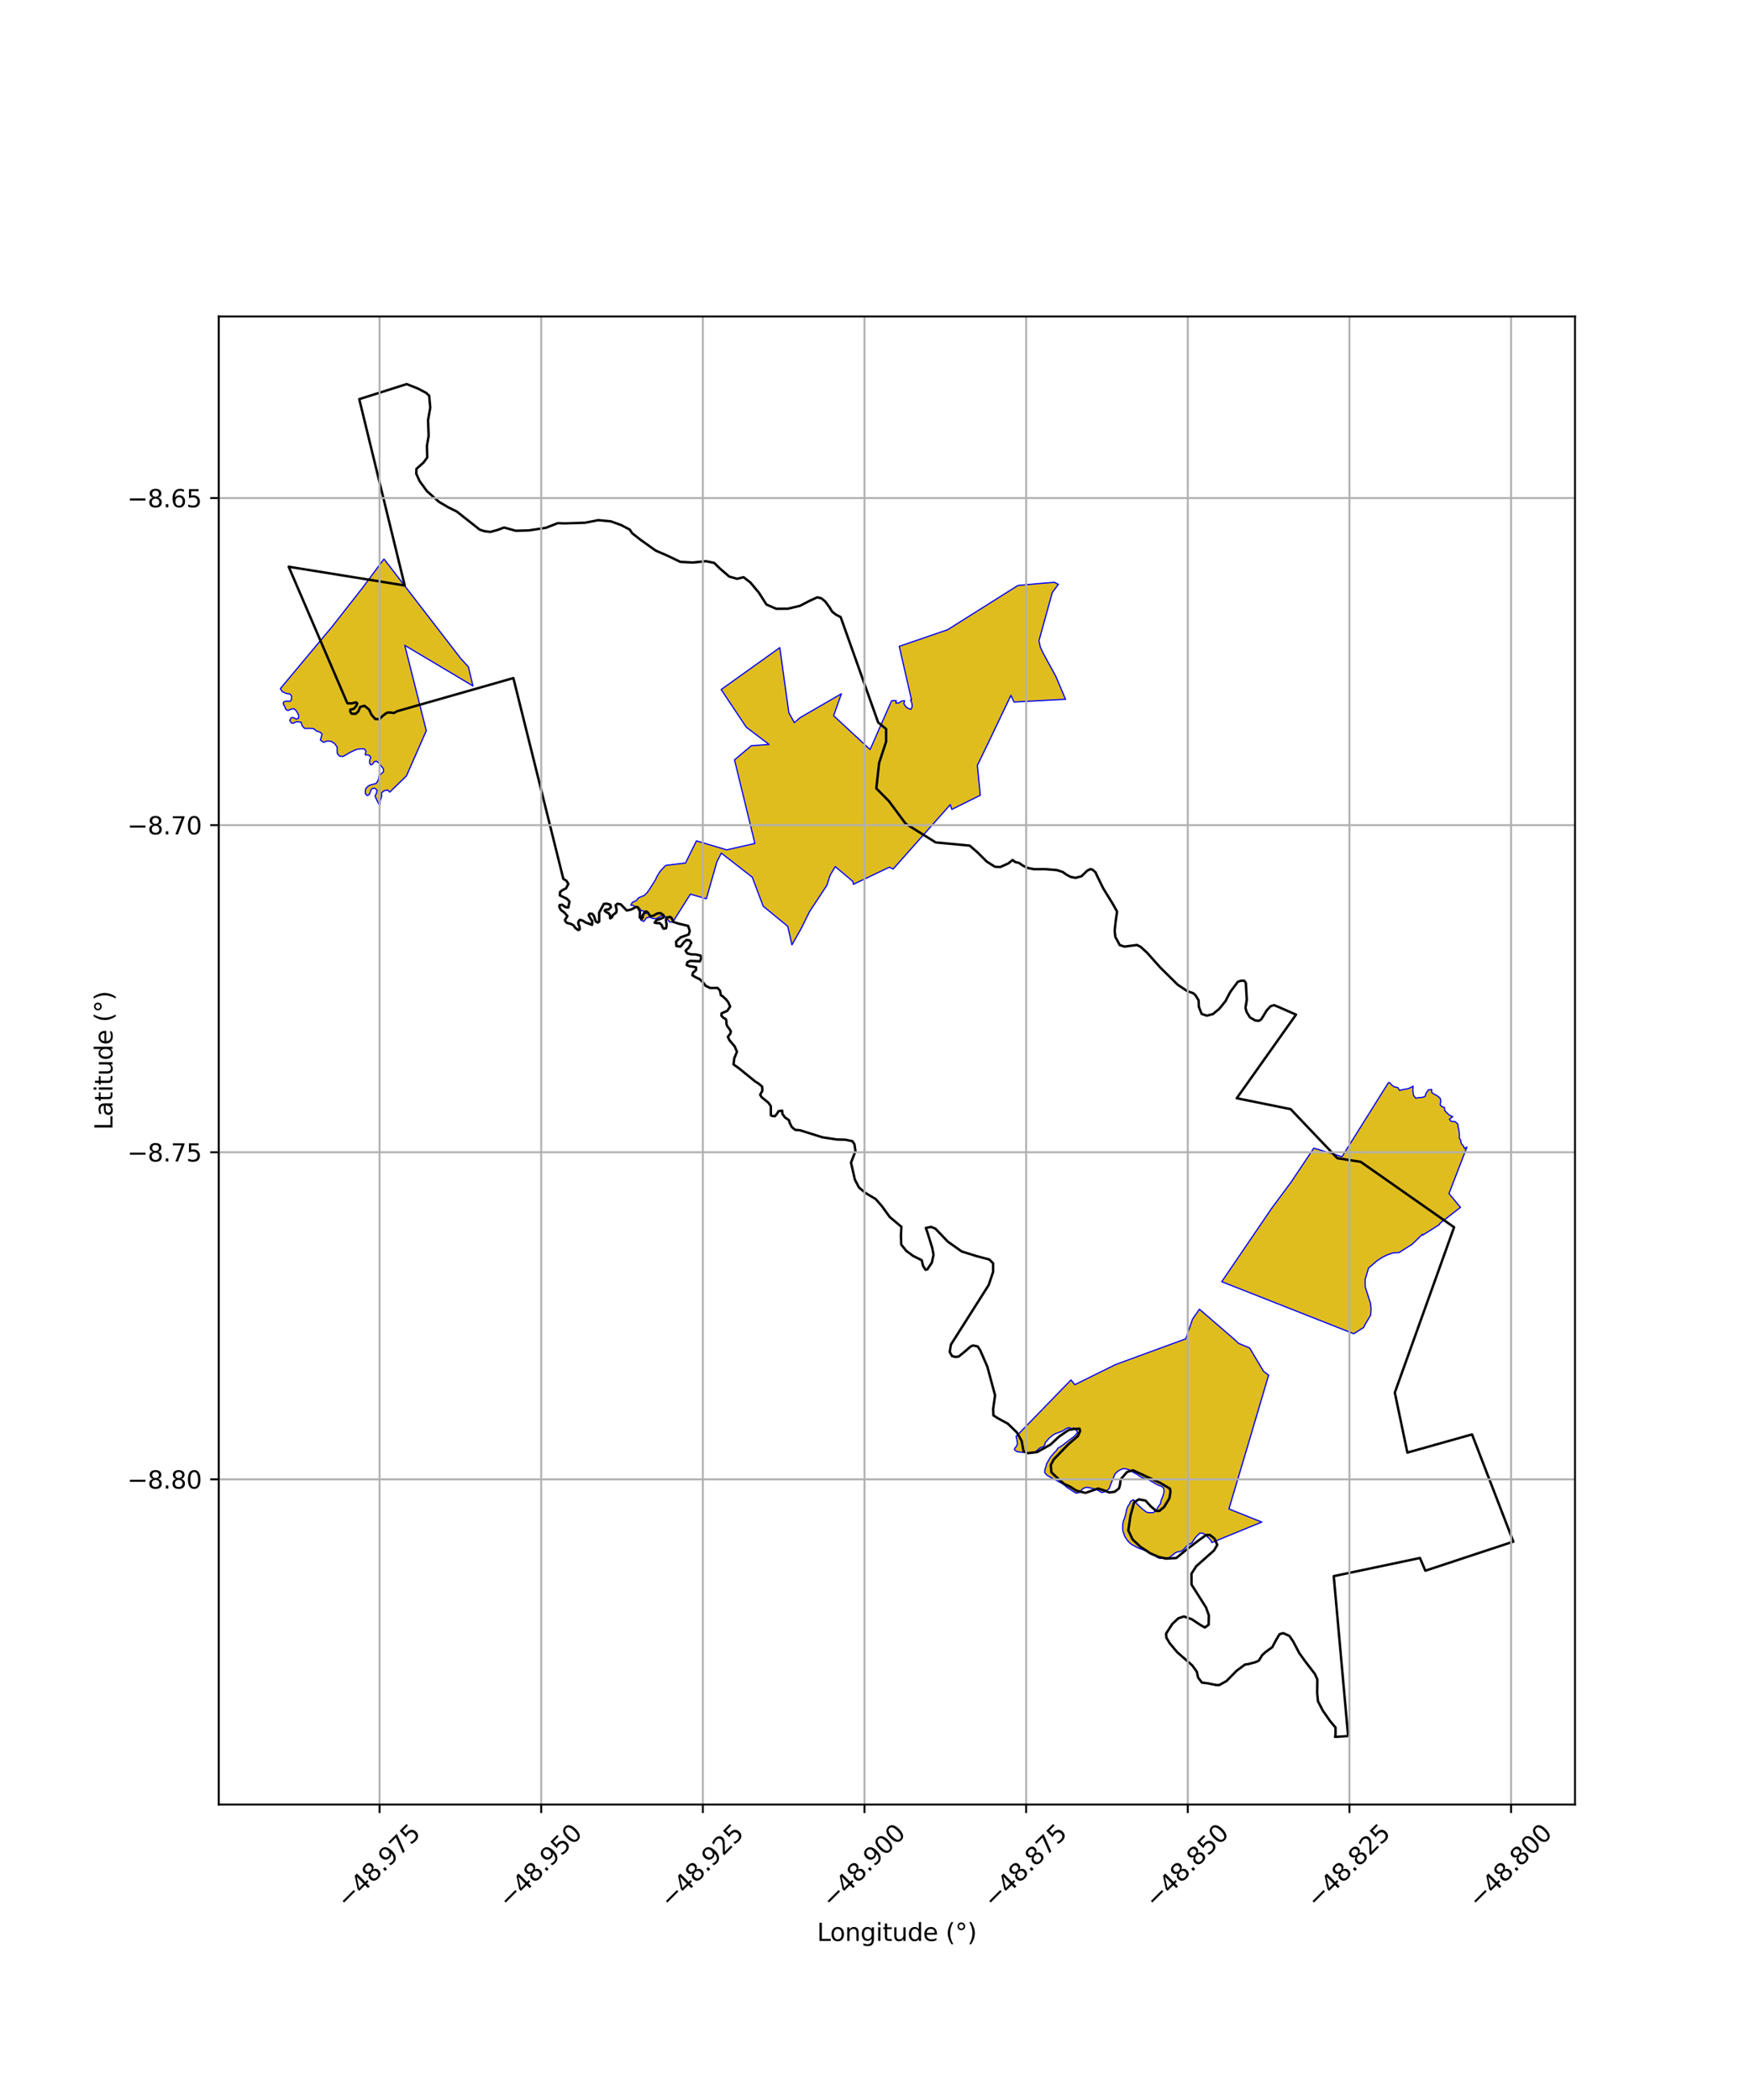 <?xml version="1.0" encoding="utf-8" standalone="no"?>
<!DOCTYPE svg PUBLIC "-//W3C//DTD SVG 1.1//EN"
  "http://www.w3.org/Graphics/SVG/1.1/DTD/svg11.dtd">
<svg xmlns:xlink="http://www.w3.org/1999/xlink" width="720pt" height="864pt" viewBox="0 0 720 864" xmlns="http://www.w3.org/2000/svg" version="1.1">
 <defs>
  <style type="text/css">*{stroke-linejoin: round; stroke-linecap: butt}</style>
 </defs>
 <g id="figure_1">
  <g id="patch_1">
   <path d="M 0 864 
L 720 864 
L 720 0 
L 0 0 
z
" style="fill: #ffffff"/>
  </g>
  <g id="axes_1">
   <g id="patch_2">
    <path d="M 90 742.442 
L 648 742.442 
L 648 130.198 
L 90 130.198 
z
" style="fill: #ffffff"/>
   </g>
   <g id="PatchCollection_1">
    <path d="M 406.58 305.69 
L 402.106 314.912 
L 403.325 327.196 
L 391.605 333.01 
L 390.974 331.042 
L 367.459 357.554 
L 365.911 356.797 
L 351.087 363.842 
L 350.878 362.622 
L 343.639 356.54 
L 341.507 360.151 
L 340.22 364.22 
L 333.125 374.968 
L 329.585 382.108 
L 325.827 388.737 
L 324.093 381.107 
L 313.997 372.835 
L 309.506 360.902 
L 296.775 350.996 
L 294.963 354.514 
L 290.605 369.786 
L 284.055 367.863 
L 276.732 379.457 
L 275.493 379.316 
L 274.57 378.169 
L 274.01 377.217 
L 272.646 376.536 
L 271.436 377.157 
L 269.945 378.005 
L 268.588 377.907 
L 267.269 377.328 
L 265.933 377.684 
L 264.919 379.098 
L 263.617 378.561 
L 263.586 377.171 
L 264.672 376.117 
L 266.139 375.706 
L 265.22 374.928 
L 263.765 374.597 
L 263.031 373.542 
L 261.487 373.045 
L 260.469 372.531 
L 259.508 372.403 
L 260.186 371.233 
L 261.786 370.543 
L 262.697 369.391 
L 263.893 368.883 
L 265.109 368.383 
L 266.134 367.368 
L 266.845 366.45 
L 267.556 365.334 
L 268.208 364.314 
L 268.841 363.316 
L 269.683 361.997 
L 270.23 360.715 
L 270.972 359.49 
L 271.623 358.45 
L 272.66 357.357 
L 273.439 356.529 
L 273.885 356.055 
L 282.052 355.061 
L 286.536 345.957 
L 298.966 349.651 
L 310.577 347.016 
L 303.639 318.531 
L 302.199 312.631 
L 309.074 306.827 
L 316.403 306.286 
L 307.053 299.208 
L 296.709 283.694 
L 320.831 266.45 
L 324.55 293.213 
L 326.794 297.305 
L 329.334 295.174 
L 346.161 285.439 
L 342.975 294.465 
L 357.987 308.391 
L 366.8 288.356 
L 368.019 288.21 
L 368.745 288.299 
L 368.595 289.314 
L 369.799 289.194 
L 371.006 288.426 
L 372.153 288.303 
L 371.874 289.538 
L 372.636 290.705 
L 373.669 291.474 
L 374.789 291.856 
L 375.294 290.741 
L 375.144 289.204 
L 374.64 288.03 
L 375.039 287.921 
L 374.948 287.595 
L 369.978 265.922 
L 389.872 259.093 
L 418.626 240.98 
L 419.304 240.815 
L 428.543 239.998 
L 433.884 239.588 
L 435.434 240.434 
L 432.938 243.785 
L 427.469 263.567 
L 427.999 266.19 
L 429.149 268.678 
L 434.38 278.239 
L 438.392 287.716 
L 417.188 288.83 
L 415.926 286.076 
L 406.58 305.69 
" clip-path="url(#pa0ebf62228)" style="fill: #e0bd1f; stroke: #0000ff; stroke-width: 0.5"/>
    <path d="M 157.974 229.969 
L 189.538 270.896 
L 192.724 274.387 
L 194.582 282.241 
L 188.337 278.48 
L 166.538 265.519 
L 175.39 300.622 
L 170.231 312.392 
L 167.214 319.234 
L 160.355 325.908 
L 159.461 324.995 
L 157.894 325.408 
L 156.939 326.24 
L 157.045 327.544 
L 156.746 328.482 
L 156.35 329.749 
L 156.408 330.86 
L 155.918 330.963 
L 155.437 329.956 
L 154.863 328.828 
L 154.285 327.477 
L 154.906 326.314 
L 155.145 325.096 
L 154.214 324.32 
L 153.261 324.398 
L 152.691 324.884 
L 152.446 325.589 
L 151.925 326.845 
L 151.265 327.299 
L 150.867 327.168 
L 150.354 326.549 
L 150.291 325.725 
L 150.47 324.516 
L 151.113 323.784 
L 151.95 323.114 
L 153.536 322.657 
L 154.72 322.335 
L 155.352 321.456 
L 155.834 320.276 
L 155.909 319.355 
L 156.729 318.459 
L 157.735 317.58 
L 157.78 316.49 
L 157.453 315.922 
L 156.635 314.951 
L 156.034 314.047 
L 154.875 313.166 
L 153.986 313.356 
L 153.258 314.447 
L 152.529 314.681 
L 152.054 313.9 
L 152.102 312.773 
L 152.549 311.508 
L 151.798 310.689 
L 150.301 310.56 
L 150.277 310.214 
L 150.599 309.127 
L 149.871 308.086 
L 148.263 308.085 
L 146.717 308.334 
L 145.236 308.98 
L 143.67 309.749 
L 142.251 310.658 
L 141.028 311.244 
L 139.702 311.099 
L 138.78 310.039 
L 138.688 308.746 
L 138.714 307.365 
L 137.672 305.924 
L 136.167 304.971 
L 134.614 304.875 
L 133.113 305.453 
L 131.815 304.459 
L 132.16 303.364 
L 132.489 302.02 
L 131.66 301.196 
L 130.243 300.782 
L 129.029 299.766 
L 127.387 299.677 
L 125.33 299.708 
L 124.335 298.62 
L 123.889 297.162 
L 121.951 296.9 
L 120.757 297.556 
L 119.878 297.471 
L 119.208 296.403 
L 119.727 295.35 
L 120.524 295.202 
L 121.924 295.853 
L 122.766 295.571 
L 122.902 294.295 
L 122.022 292.57 
L 120.954 291.593 
L 119.929 291.699 
L 118.494 292.336 
L 117.549 291.83 
L 117.276 290.97 
L 116.527 289.506 
L 116.717 288.743 
L 118.035 288.426 
L 119.342 288.557 
L 119.903 287.903 
L 119.94 286.28 
L 119.173 285.496 
L 117.796 285.321 
L 116.077 284.53 
L 115.364 283.312 
L 136.619 257.836 
L 149.225 241.763 
L 157.974 229.969 
" clip-path="url(#pa0ebf62228)" style="fill: #e0bd1f; stroke: #0000ff; stroke-width: 0.5"/>
    <path d="M 514.695 590.307 
L 505.614 620.818 
L 519.141 626.218 
L 498.544 634.664 
L 498.208 633.748 
L 497.277 632.794 
L 496.538 632.037 
L 495.679 631.323 
L 494.931 630.853 
L 493.67 630.746 
L 492.782 631.627 
L 492.027 632.347 
L 491.132 633.615 
L 490.344 634.858 
L 488.996 635.454 
L 488.093 636.231 
L 487.193 637.247 
L 486.388 637.949 
L 485.596 638.336 
L 484.435 638.468 
L 483.249 639.086 
L 482.387 639.807 
L 481.3 640.677 
L 480.322 640.997 
L 478.783 640.925 
L 477.258 641.184 
L 476.052 640.714 
L 475.018 639.833 
L 473.914 639.325 
L 472.562 638.894 
L 471.508 638.093 
L 470.035 637.514 
L 468.854 637.09 
L 467.685 636.585 
L 466.688 636.02 
L 465.566 635.439 
L 464.575 634.591 
L 463.707 633.57 
L 462.826 632.253 
L 462.44 631.159 
L 462.099 630.248 
L 461.886 628.92 
L 461.926 627.677 
L 462.069 626.297 
L 462.414 625.248 
L 462.868 624.058 
L 463.228 622.586 
L 463.477 621.221 
L 464.028 619.766 
L 464.781 618.667 
L 465.108 617.743 
L 466.274 616.999 
L 467.01 617.871 
L 467.877 618.838 
L 468.492 619.44 
L 469.307 620.214 
L 470.461 621.225 
L 471.818 622.193 
L 473.116 622.386 
L 474.592 622.278 
L 475.274 621.695 
L 475.907 621.042 
L 476.591 619.808 
L 477.41 618.713 
L 477.737 617.248 
L 478.341 615.817 
L 478.783 614.359 
L 478.901 613.154 
L 478.617 612.076 
L 477.778 611.508 
L 476.061 610.824 
L 475.379 610.44 
L 474.319 609.798 
L 473.174 609.132 
L 472.162 608.645 
L 470.659 608.209 
L 469.569 607.775 
L 468.653 607.173 
L 467.594 606.455 
L 466.423 605.853 
L 465.477 605.294 
L 464.441 604.691 
L 463.29 604.33 
L 461.991 604.262 
L 460.685 604.823 
L 459.594 605.558 
L 458.614 606.633 
L 458.147 607.862 
L 457.674 608.977 
L 457.173 610.161 
L 456.791 611.189 
L 456.342 612.433 
L 455.328 613.336 
L 453.892 613.942 
L 453.206 614.037 
L 452.038 613.301 
L 450.956 612.813 
L 449.654 612.445 
L 448.356 612.121 
L 447.003 611.912 
L 445.736 612.323 
L 444.91 613.082 
L 444.019 614.016 
L 443.009 614.32 
L 442.559 614.249 
L 441.403 613.523 
L 440.268 612.77 
L 439.198 612.12 
L 438.216 611.271 
L 437.347 610.565 
L 436.246 609.979 
L 435.197 609.365 
L 433.999 608.759 
L 432.744 608.082 
L 431.705 607.498 
L 430.609 606.817 
L 429.828 605.867 
L 429.908 604.597 
L 430.35 603.313 
L 430.604 602.21 
L 431.291 601.066 
L 432.055 599.663 
L 432.955 598.632 
L 433.734 597.673 
L 434.524 596.903 
L 435.322 595.752 
L 436.326 595.202 
L 437.315 594.514 
L 438.463 593.612 
L 439.467 592.834 
L 440.478 592.077 
L 441.4 591.434 
L 442.332 590.598 
L 443.402 589.294 
L 442.842 588.502 
L 441.788 587.465 
L 440.981 587.837 
L 439.87 587.349 
L 438.684 587.718 
L 437.64 588.463 
L 436.577 588.998 
L 435.415 589.427 
L 434.213 589.859 
L 433.233 590.406 
L 431.663 591.714 
L 430.93 592.535 
L 430.139 593.416 
L 429.795 594.588 
L 429.284 595.231 
L 428.012 595.615 
L 426.92 596.536 
L 425.998 597.306 
L 424.834 597.883 
L 423.862 597.976 
L 422.366 597.717 
L 421.503 597.548 
L 420.245 597.502 
L 418.527 597.295 
L 417.379 596.462 
L 417.457 595.905 
L 418.199 595.078 
L 418.61 593.977 
L 418.446 592.789 
L 418.245 591.845 
L 418.025 591.021 
L 440.654 567.736 
L 442.19 569.703 
L 458.981 561.412 
L 487.869 550.824 
L 490.629 542.764 
L 493.471 538.639 
L 507.839 551.045 
L 509.589 552.69 
L 514.119 554.578 
L 519.856 564.191 
L 521.939 565.769 
L 520.715 569.932 
L 514.695 590.307 
" clip-path="url(#pa0ebf62228)" style="fill: #e0bd1f; stroke: #0000ff; stroke-width: 0.5"/>
    <path d="M 571.288 445.349 
L 571.708 445.392 
L 572.55 446.366 
L 573.609 447.153 
L 575.068 447.449 
L 575.87 448.674 
L 576.868 448.318 
L 578.275 448.12 
L 579.644 447.8 
L 581.422 446.892 
L 581.29 447.97 
L 581.387 449.507 
L 581.604 450.73 
L 582.483 451.826 
L 583.613 451.597 
L 585.077 451.508 
L 586.335 451.112 
L 586.595 450.019 
L 587.709 448.373 
L 589.033 448.235 
L 589.082 449.541 
L 590.206 450.253 
L 591.522 450.975 
L 592.58 451.916 
L 592.754 453.213 
L 592.514 454.513 
L 593.315 455.374 
L 594.254 455.584 
L 594.439 456.948 
L 595.381 457.923 
L 596.248 458.771 
L 597.702 459.428 
L 596.321 460.484 
L 597.069 461.382 
L 598.669 461.463 
L 599.764 462.439 
L 599.946 463.851 
L 600.271 465.088 
L 600.431 466.895 
L 600.388 468.178 
L 600.937 469.095 
L 601.199 470.466 
L 602.006 471.405 
L 602.59 472.55 
L 603.546 471.907 
L 596.15 491.069 
L 600.884 496.737 
L 592.6 503.154 
L 592.002 503.964 
L 585.401 508.129 
L 585.259 507.812 
L 580.986 511.939 
L 575.544 515.364 
L 573.112 515.475 
L 570.634 516.346 
L 568.902 517.202 
L 566.492 518.756 
L 563.052 521.726 
L 561.671 526.383 
L 561.7 529.477 
L 563.88 536.296 
L 564.117 538.66 
L 563.913 541.099 
L 561.466 545.219 
L 561.069 546.143 
L 556.963 548.743 
L 529.28 537.82 
L 502.661 527.329 
L 510.949 515.141 
L 523.161 497.187 
L 531.239 486.293 
L 540.528 472.374 
L 552.142 475.897 
L 571.288 445.349 
" clip-path="url(#pa0ebf62228)" style="fill: #e0bd1f; stroke: #0000ff; stroke-width: 0.5"/>
   </g>
   <g id="PatchCollection_2">
    <path d="M 554.651 714.271 
L 549.284 714.613 
L 549.485 713.463 
L 549.469 710.748 
L 547.276 708.15 
L 544.243 703.782 
L 542.251 699.93 
L 541.92 696.486 
L 541.991 690.951 
L 540.941 688.66 
L 537.18 683.774 
L 534.566 680.134 
L 532.05 675.345 
L 530.481 673.057 
L 527.986 671.923 
L 526.433 672.35 
L 524.892 674.97 
L 523.456 677.693 
L 520.564 679.798 
L 519.327 680.954 
L 517.888 683.26 
L 516.44 683.895 
L 513.644 684.642 
L 512.194 684.86 
L 508.786 687.386 
L 504.662 691.587 
L 501.664 693.275 
L 500.42 693.282 
L 496.994 692.571 
L 494.503 692.272 
L 492.936 690.193 
L 492.403 687.794 
L 490.522 685.194 
L 484.268 679.696 
L 481.24 676.059 
L 479.879 673.769 
L 479.766 672.099 
L 482.335 668.116 
L 484.811 665.804 
L 487.088 665.06 
L 490.309 666.19 
L 493.744 668.467 
L 495.721 669.605 
L 497.27 668.447 
L 497.352 664.583 
L 496.193 661.352 
L 490.228 651.947 
L 490.202 647.457 
L 492.155 644.417 
L 499.48 637.9 
L 500.815 635.595 
L 499.66 632.991 
L 497.785 631.54 
L 496.229 631.549 
L 493.028 633.865 
L 488.175 637.548 
L 483.944 641.019 
L 479.693 641.252 
L 476.62 640.539 
L 473.293 639.096 
L 469.234 636.404 
L 466.002 633.395 
L 464.218 629.646 
L 465.117 623.584 
L 466.64 618.04 
L 468.604 616.88 
L 471.303 617.387 
L 473.494 619.776 
L 475.683 621.643 
L 477.031 621.635 
L 478.991 619.953 
L 481.149 616.39 
L 481.548 613.777 
L 481.334 612.463 
L 477.484 610.188 
L 466.151 604.927 
L 463.77 605.567 
L 461.091 608.611 
L 460.793 610.91 
L 460.387 612.375 
L 458.631 613.742 
L 456.456 614.068 
L 454.377 613.245 
L 451.78 612.424 
L 446.605 614.229 
L 442.867 613.311 
L 440.265 611.655 
L 437.77 610.52 
L 435.061 608.134 
L 432.558 605.747 
L 432.334 602.719 
L 433.565 600.415 
L 439.545 594.219 
L 443.466 590.855 
L 444.387 588.761 
L 444.175 587.823 
L 441.894 587.94 
L 439.615 588.371 
L 435.793 591.004 
L 432.183 594.366 
L 426.705 597.426 
L 422.87 597.865 
L 421.103 597.145 
L 420.353 592.867 
L 418.405 589.38 
L 414.652 585.747 
L 410.491 583.473 
L 408.722 582.334 
L 408.604 579.724 
L 409.402 574.081 
L 406.225 562.298 
L 403.283 555.527 
L 402.238 553.967 
L 400.369 553.56 
L 399.334 553.983 
L 397.064 555.98 
L 394.484 558.083 
L 393.033 558.3 
L 391.683 557.89 
L 390.74 556.225 
L 391.242 553.194 
L 406.762 528.722 
L 408.598 523.281 
L 408.578 519.731 
L 407.014 518.173 
L 401.926 516.844 
L 395.694 514.895 
L 389.968 510.855 
L 384.858 505.506 
L 383.091 504.785 
L 380.916 505.215 
L 381.548 506.987 
L 383.554 513.45 
L 384.089 516.267 
L 383.381 519.508 
L 381.53 522.234 
L 380.805 522.447 
L 379.759 520.782 
L 379.228 518.487 
L 375.692 516.732 
L 372.881 514.659 
L 370.793 512.06 
L 370.669 508.406 
L 370.856 504.75 
L 366.064 500.704 
L 362.668 496.024 
L 360.269 493.322 
L 356.107 490.839 
L 353.399 488.557 
L 351.722 485.329 
L 350.128 478.341 
L 351.968 473.58 
L 351.538 470.762 
L 350.701 469.514 
L 347.795 468.904 
L 344.269 468.819 
L 338.354 467.912 
L 329.214 465.039 
L 327.139 464.842 
L 325.785 463.701 
L 324.842 461.826 
L 324.629 460.888 
L 322.964 459.748 
L 321.919 458.292 
L 321.808 456.935 
L 320.357 457.152 
L 319.535 458.41 
L 318.814 459.249 
L 317.673 459.151 
L 317.153 458.841 
L 317.132 455.081 
L 316.087 453.625 
L 313.379 451.447 
L 312.751 450.406 
L 313.675 448.73 
L 313.563 447.06 
L 312.104 445.815 
L 310.752 444.987 
L 303.982 439.49 
L 301.796 437.935 
L 302.094 435.438 
L 303.219 432.716 
L 302.274 430.529 
L 300.083 427.93 
L 299.453 426.576 
L 300.509 425.239 
L 300.659 424.246 
L 300.136 423.413 
L 299.196 422.165 
L 298.88 421.227 
L 298.873 420.078 
L 298.61 419.297 
L 297.518 418.676 
L 296.788 417.845 
L 296.886 416.904 
L 299.213 415.899 
L 300.396 414.117 
L 299.661 412.398 
L 298.825 411.306 
L 297.523 410.06 
L 296.586 409.439 
L 296.213 407.561 
L 295.222 406.47 
L 292.164 406.487 
L 290.292 405.558 
L 289.3 404.226 
L 287.893 402.876 
L 286.074 401.999 
L 284.877 401.274 
L 285.079 400.229 
L 286.369 399.073 
L 286.415 398.028 
L 285.377 397.773 
L 283.664 397.521 
L 282.521 397.058 
L 282.826 395.907 
L 283.964 395.327 
L 287.956 395.513 
L 288.52 394.257 
L 288.254 393.162 
L 286.334 392.703 
L 284.364 392.661 
L 282.702 392.201 
L 282.074 391.108 
L 283.518 389.742 
L 284.441 387.826 
L 283.71 386.89 
L 282.413 386.74 
L 281.278 387.739 
L 280.609 388.734 
L 279.888 389.469 
L 278.279 389.217 
L 278.166 387.39 
L 280.022 385.657 
L 283.334 384.49 
L 283.792 383.025 
L 283.107 380.94 
L 279.058 379.971 
L 277.085 379.303 
L 276.246 377.584 
L 275.57 377.222 
L 274.276 377.595 
L 273.971 378.537 
L 274.239 380.31 
L 274.193 381.303 
L 273.989 381.931 
L 273.005 382.093 
L 272.43 381.208 
L 272.323 380.634 
L 271.282 379.752 
L 270.193 379.811 
L 269.363 379.606 
L 270.083 378.558 
L 271.894 377.974 
L 273.083 377.445 
L 272.922 376.454 
L 271.778 375.677 
L 270.482 375.788 
L 268.725 376.79 
L 267.43 376.902 
L 266.675 375.564 
L 265.895 374.994 
L 265.273 375.154 
L 264.503 376.411 
L 264.456 377.299 
L 263.993 378.085 
L 263.213 377.462 
L 263.303 375.008 
L 262.36 373.238 
L 261.582 373.19 
L 259.722 374.192 
L 257.858 374.62 
L 255.408 372.075 
L 254.058 371.821 
L 253.284 372.452 
L 253.709 374.329 
L 253.56 375.427 
L 252.217 376.426 
L 251.653 377.526 
L 251.033 377.843 
L 250.974 376.538 
L 250.451 375.757 
L 249.36 375.241 
L 248.786 374.67 
L 249.147 374.25 
L 250.442 374.139 
L 251.371 373.246 
L 251.002 372.203 
L 249.652 371.793 
L 248.46 371.904 
L 246.51 375.466 
L 246.53 379.173 
L 245.858 379.594 
L 245.078 379.024 
L 244.287 376.679 
L 243.609 375.951 
L 242.572 375.905 
L 242.213 376.586 
L 242.79 377.731 
L 243.677 378.927 
L 243.582 380.494 
L 240.985 379.569 
L 239.789 378.792 
L 238.595 378.433 
L 237.976 379.167 
L 237.929 380.055 
L 238.402 381.202 
L 238.512 382.35 
L 237.892 382.666 
L 236.59 381.681 
L 236.067 380.797 
L 234.923 380.124 
L 233.625 379.818 
L 232.898 379.456 
L 232.426 378.519 
L 233.454 376.895 
L 232.306 375.543 
L 230.797 374.403 
L 230.169 373.257 
L 230.164 372.422 
L 231.252 372.207 
L 232.657 373.244 
L 233.798 373.394 
L 234.303 370.885 
L 233.26 369.794 
L 230.35 368.4 
L 230.446 366.938 
L 231.633 366.096 
L 232.874 365.515 
L 233.849 363.66 
L 233.012 362.359 
L 231.763 361.585 
L 211.214 278.979 
L 163.379 292.624 
L 162.035 293.362 
L 160.687 293.16 
L 159.546 293.166 
L 158.822 293.484 
L 157.583 294.43 
L 156.036 295.901 
L 154.377 295.805 
L 152.812 294.038 
L 151.868 291.954 
L 149.994 290.398 
L 148.234 290.825 
L 147.414 292.709 
L 146.383 293.655 
L 144.724 293.664 
L 144.098 292.832 
L 144.093 291.996 
L 145.646 291.57 
L 146.573 290.416 
L 146.982 289.37 
L 146.462 288.955 
L 144.805 289.381 
L 143.043 289.391 
L 142.764 289.002 
L 118.781 233.173 
L 166.505 240.879 
L 147.808 164.221 
L 167.328 158.027 
L 172.002 159.882 
L 175.328 161.639 
L 176.579 162.834 
L 177.019 167.74 
L 176.113 172.862 
L 176.355 179.335 
L 175.651 183.412 
L 175.78 188.215 
L 174.236 190.312 
L 171.347 192.897 
L 171.254 194.882 
L 172.618 197.903 
L 175.646 202.064 
L 180.541 206.424 
L 184.389 208.701 
L 187.922 210.457 
L 197.395 217.925 
L 199.264 218.542 
L 201.754 218.842 
L 204.549 218.095 
L 207.394 217.036 
L 212.17 218.368 
L 217.559 218.234 
L 224.602 217.151 
L 229.464 215.245 
L 232.471 215.333 
L 240.659 215.08 
L 246.147 214.006 
L 251.332 214.5 
L 255.591 216.043 
L 259.125 217.903 
L 260.066 219.36 
L 263.501 222.057 
L 269.745 226.513 
L 274.732 228.679 
L 279.877 231.157 
L 285.062 231.442 
L 290.449 230.89 
L 293.874 231.602 
L 296.167 233.887 
L 300.02 237.208 
L 303.239 238.13 
L 305.93 237.489 
L 308.741 239.666 
L 312.289 243.928 
L 315.321 248.715 
L 319.373 250.468 
L 324.141 250.442 
L 329.111 249.266 
L 333.039 247.228 
L 336.244 245.749 
L 337.905 246.157 
L 339.466 247.402 
L 341.242 249.794 
L 342.341 251.615 
L 343.902 252.86 
L 345.878 253.893 
L 361.305 297.245 
L 364.567 299.93 
L 364.567 305.165 
L 361.692 313.892 
L 360.542 324.363 
L 365.717 329.599 
L 372.617 338.906 
L 384.952 346.59 
L 398.954 347.914 
L 402.079 350.611 
L 405.937 354.454 
L 409.37 356.627 
L 411.547 356.719 
L 414.857 355.239 
L 416.585 353.845 
L 417.73 354.674 
L 419.235 355.031 
L 420.9 356.17 
L 422.823 357.099 
L 425.418 357.607 
L 429.901 357.581 
L 434.776 357.971 
L 437.216 358.741 
L 438.726 359.829 
L 440.441 360.759 
L 442.517 361.165 
L 444.95 360.524 
L 447.321 358.214 
L 448.614 357.58 
L 449.548 357.835 
L 450.798 358.977 
L 451.166 359.915 
L 453.893 365.486 
L 457.921 372.042 
L 459.597 375.061 
L 458.998 379.189 
L 458.604 382.951 
L 458.878 385.455 
L 460.711 388.839 
L 462.632 389.454 
L 467.812 388.798 
L 469.32 389.573 
L 472.029 392.064 
L 477.298 397.986 
L 484.543 405.149 
L 488.498 407.789 
L 490.887 408.611 
L 491.877 409.493 
L 493.133 411.574 
L 493.251 414.237 
L 494.393 417.154 
L 496.522 417.873 
L 499.007 417.232 
L 501.638 415.076 
L 504.212 411.876 
L 506.109 408.21 
L 509.298 403.911 
L 510.695 403.485 
L 511.888 403.478 
L 512.567 404.414 
L 512.969 411.356 
L 512.418 414.701 
L 512.946 416.473 
L 514.306 418.606 
L 516.438 419.847 
L 517.943 419.995 
L 518.872 419.415 
L 519.592 418.314 
L 521.132 415.747 
L 522.729 414.015 
L 524.178 413.536 
L 526.308 414.412 
L 533.22 417.452 
L 508.834 451.845 
L 531.003 456.33 
L 550.216 476.517 
L 559.823 478.012 
L 598.25 504.928 
L 573.864 572.964 
L 579.037 597.637 
L 605.64 590.16 
L 622.636 634.272 
L 586.427 646.234 
L 584.21 641.001 
L 548.739 648.477 
L 554.651 714.271 
L 554.651 714.271 
" clip-path="url(#pa0ebf62228)" style="fill: none; stroke: #000000"/>
   </g>
   <g id="matplotlib.axis_1">
    <g id="xtick_1">
     <g id="line2d_1">
      <path d="M 156.152 742.442 
L 156.152 130.198 
" clip-path="url(#pa0ebf62228)" style="fill: none; stroke: #b0b0b0; stroke-width: 0.8; stroke-linecap: square"/>
     </g>
     <g id="line2d_2">
      <defs>
       <path id="m4dc86d745c" d="M 0 0 
L 0 3.5 
" style="stroke: #000000; stroke-width: 0.8"/>
      </defs>
      <g>
       <use xlink:href="#m4dc86d745c" x="156.152" y="742.442" style="stroke: #000000; stroke-width: 0.8"/>
      </g>
     </g>
     <g id="text_1">
      <!-- −48.975 -->
      <g transform="translate(142.77 785.483) rotate(-45) scale(0.1 -0.1)">
       <defs>
        <path id="DejaVuSans-2212" d="M 678 2272 
L 4684 2272 
L 4684 1741 
L 678 1741 
L 678 2272 
z
" transform="scale(0.016)"/>
        <path id="DejaVuSans-34" d="M 2419 4116 
L 825 1625 
L 2419 1625 
L 2419 4116 
z
M 2253 4666 
L 3047 4666 
L 3047 1625 
L 3713 1625 
L 3713 1100 
L 3047 1100 
L 3047 0 
L 2419 0 
L 2419 1100 
L 313 1100 
L 313 1709 
L 2253 4666 
z
" transform="scale(0.016)"/>
        <path id="DejaVuSans-38" d="M 2034 2216 
Q 1584 2216 1326 1975 
Q 1069 1734 1069 1313 
Q 1069 891 1326 650 
Q 1584 409 2034 409 
Q 2484 409 2743 651 
Q 3003 894 3003 1313 
Q 3003 1734 2745 1975 
Q 2488 2216 2034 2216 
z
M 1403 2484 
Q 997 2584 770 2862 
Q 544 3141 544 3541 
Q 544 4100 942 4425 
Q 1341 4750 2034 4750 
Q 2731 4750 3128 4425 
Q 3525 4100 3525 3541 
Q 3525 3141 3298 2862 
Q 3072 2584 2669 2484 
Q 3125 2378 3379 2068 
Q 3634 1759 3634 1313 
Q 3634 634 3220 271 
Q 2806 -91 2034 -91 
Q 1263 -91 848 271 
Q 434 634 434 1313 
Q 434 1759 690 2068 
Q 947 2378 1403 2484 
z
M 1172 3481 
Q 1172 3119 1398 2916 
Q 1625 2713 2034 2713 
Q 2441 2713 2670 2916 
Q 2900 3119 2900 3481 
Q 2900 3844 2670 4047 
Q 2441 4250 2034 4250 
Q 1625 4250 1398 4047 
Q 1172 3844 1172 3481 
z
" transform="scale(0.016)"/>
        <path id="DejaVuSans-2e" d="M 684 794 
L 1344 794 
L 1344 0 
L 684 0 
L 684 794 
z
" transform="scale(0.016)"/>
        <path id="DejaVuSans-39" d="M 703 97 
L 703 672 
Q 941 559 1184 500 
Q 1428 441 1663 441 
Q 2288 441 2617 861 
Q 2947 1281 2994 2138 
Q 2813 1869 2534 1725 
Q 2256 1581 1919 1581 
Q 1219 1581 811 2004 
Q 403 2428 403 3163 
Q 403 3881 828 4315 
Q 1253 4750 1959 4750 
Q 2769 4750 3195 4129 
Q 3622 3509 3622 2328 
Q 3622 1225 3098 567 
Q 2575 -91 1691 -91 
Q 1453 -91 1209 -44 
Q 966 3 703 97 
z
M 1959 2075 
Q 2384 2075 2632 2365 
Q 2881 2656 2881 3163 
Q 2881 3666 2632 3958 
Q 2384 4250 1959 4250 
Q 1534 4250 1286 3958 
Q 1038 3666 1038 3163 
Q 1038 2656 1286 2365 
Q 1534 2075 1959 2075 
z
" transform="scale(0.016)"/>
        <path id="DejaVuSans-37" d="M 525 4666 
L 3525 4666 
L 3525 4397 
L 1831 0 
L 1172 0 
L 2766 4134 
L 525 4134 
L 525 4666 
z
" transform="scale(0.016)"/>
        <path id="DejaVuSans-35" d="M 691 4666 
L 3169 4666 
L 3169 4134 
L 1269 4134 
L 1269 2991 
Q 1406 3038 1543 3061 
Q 1681 3084 1819 3084 
Q 2600 3084 3056 2656 
Q 3513 2228 3513 1497 
Q 3513 744 3044 326 
Q 2575 -91 1722 -91 
Q 1428 -91 1123 -41 
Q 819 9 494 109 
L 494 744 
Q 775 591 1075 516 
Q 1375 441 1709 441 
Q 2250 441 2565 725 
Q 2881 1009 2881 1497 
Q 2881 1984 2565 2268 
Q 2250 2553 1709 2553 
Q 1456 2553 1204 2497 
Q 953 2441 691 2322 
L 691 4666 
z
" transform="scale(0.016)"/>
       </defs>
       <use xlink:href="#DejaVuSans-2212"/>
       <use xlink:href="#DejaVuSans-34" transform="translate(83.789 0)"/>
       <use xlink:href="#DejaVuSans-38" transform="translate(147.412 0)"/>
       <use xlink:href="#DejaVuSans-2e" transform="translate(211.035 0)"/>
       <use xlink:href="#DejaVuSans-39" transform="translate(242.822 0)"/>
       <use xlink:href="#DejaVuSans-37" transform="translate(306.445 0)"/>
       <use xlink:href="#DejaVuSans-35" transform="translate(370.068 0)"/>
      </g>
     </g>
    </g>
    <g id="xtick_2">
     <g id="line2d_3">
      <path d="M 222.66 742.442 
L 222.66 130.198 
" clip-path="url(#pa0ebf62228)" style="fill: none; stroke: #b0b0b0; stroke-width: 0.8; stroke-linecap: square"/>
     </g>
     <g id="line2d_4">
      <g>
       <use xlink:href="#m4dc86d745c" x="222.66" y="742.442" style="stroke: #000000; stroke-width: 0.8"/>
      </g>
     </g>
     <g id="text_2">
      <!-- −48.950 -->
      <g transform="translate(209.278 785.483) rotate(-45) scale(0.1 -0.1)">
       <defs>
        <path id="DejaVuSans-30" d="M 2034 4250 
Q 1547 4250 1301 3770 
Q 1056 3291 1056 2328 
Q 1056 1369 1301 889 
Q 1547 409 2034 409 
Q 2525 409 2770 889 
Q 3016 1369 3016 2328 
Q 3016 3291 2770 3770 
Q 2525 4250 2034 4250 
z
M 2034 4750 
Q 2819 4750 3233 4129 
Q 3647 3509 3647 2328 
Q 3647 1150 3233 529 
Q 2819 -91 2034 -91 
Q 1250 -91 836 529 
Q 422 1150 422 2328 
Q 422 3509 836 4129 
Q 1250 4750 2034 4750 
z
" transform="scale(0.016)"/>
       </defs>
       <use xlink:href="#DejaVuSans-2212"/>
       <use xlink:href="#DejaVuSans-34" transform="translate(83.789 0)"/>
       <use xlink:href="#DejaVuSans-38" transform="translate(147.412 0)"/>
       <use xlink:href="#DejaVuSans-2e" transform="translate(211.035 0)"/>
       <use xlink:href="#DejaVuSans-39" transform="translate(242.822 0)"/>
       <use xlink:href="#DejaVuSans-35" transform="translate(306.445 0)"/>
       <use xlink:href="#DejaVuSans-30" transform="translate(370.068 0)"/>
      </g>
     </g>
    </g>
    <g id="xtick_3">
     <g id="line2d_5">
      <path d="M 289.168 742.442 
L 289.168 130.198 
" clip-path="url(#pa0ebf62228)" style="fill: none; stroke: #b0b0b0; stroke-width: 0.8; stroke-linecap: square"/>
     </g>
     <g id="line2d_6">
      <g>
       <use xlink:href="#m4dc86d745c" x="289.168" y="742.442" style="stroke: #000000; stroke-width: 0.8"/>
      </g>
     </g>
     <g id="text_3">
      <!-- −48.925 -->
      <g transform="translate(275.786 785.483) rotate(-45) scale(0.1 -0.1)">
       <defs>
        <path id="DejaVuSans-32" d="M 1228 531 
L 3431 531 
L 3431 0 
L 469 0 
L 469 531 
Q 828 903 1448 1529 
Q 2069 2156 2228 2338 
Q 2531 2678 2651 2914 
Q 2772 3150 2772 3378 
Q 2772 3750 2511 3984 
Q 2250 4219 1831 4219 
Q 1534 4219 1204 4116 
Q 875 4013 500 3803 
L 500 4441 
Q 881 4594 1212 4672 
Q 1544 4750 1819 4750 
Q 2544 4750 2975 4387 
Q 3406 4025 3406 3419 
Q 3406 3131 3298 2873 
Q 3191 2616 2906 2266 
Q 2828 2175 2409 1742 
Q 1991 1309 1228 531 
z
" transform="scale(0.016)"/>
       </defs>
       <use xlink:href="#DejaVuSans-2212"/>
       <use xlink:href="#DejaVuSans-34" transform="translate(83.789 0)"/>
       <use xlink:href="#DejaVuSans-38" transform="translate(147.412 0)"/>
       <use xlink:href="#DejaVuSans-2e" transform="translate(211.035 0)"/>
       <use xlink:href="#DejaVuSans-39" transform="translate(242.822 0)"/>
       <use xlink:href="#DejaVuSans-32" transform="translate(306.445 0)"/>
       <use xlink:href="#DejaVuSans-35" transform="translate(370.068 0)"/>
      </g>
     </g>
    </g>
    <g id="xtick_4">
     <g id="line2d_7">
      <path d="M 355.676 742.442 
L 355.676 130.198 
" clip-path="url(#pa0ebf62228)" style="fill: none; stroke: #b0b0b0; stroke-width: 0.8; stroke-linecap: square"/>
     </g>
     <g id="line2d_8">
      <g>
       <use xlink:href="#m4dc86d745c" x="355.676" y="742.442" style="stroke: #000000; stroke-width: 0.8"/>
      </g>
     </g>
     <g id="text_4">
      <!-- −48.900 -->
      <g transform="translate(342.294 785.483) rotate(-45) scale(0.1 -0.1)">
       <use xlink:href="#DejaVuSans-2212"/>
       <use xlink:href="#DejaVuSans-34" transform="translate(83.789 0)"/>
       <use xlink:href="#DejaVuSans-38" transform="translate(147.412 0)"/>
       <use xlink:href="#DejaVuSans-2e" transform="translate(211.035 0)"/>
       <use xlink:href="#DejaVuSans-39" transform="translate(242.822 0)"/>
       <use xlink:href="#DejaVuSans-30" transform="translate(306.445 0)"/>
       <use xlink:href="#DejaVuSans-30" transform="translate(370.068 0)"/>
      </g>
     </g>
    </g>
    <g id="xtick_5">
     <g id="line2d_9">
      <path d="M 422.184 742.442 
L 422.184 130.198 
" clip-path="url(#pa0ebf62228)" style="fill: none; stroke: #b0b0b0; stroke-width: 0.8; stroke-linecap: square"/>
     </g>
     <g id="line2d_10">
      <g>
       <use xlink:href="#m4dc86d745c" x="422.184" y="742.442" style="stroke: #000000; stroke-width: 0.8"/>
      </g>
     </g>
     <g id="text_5">
      <!-- −48.875 -->
      <g transform="translate(408.802 785.483) rotate(-45) scale(0.1 -0.1)">
       <use xlink:href="#DejaVuSans-2212"/>
       <use xlink:href="#DejaVuSans-34" transform="translate(83.789 0)"/>
       <use xlink:href="#DejaVuSans-38" transform="translate(147.412 0)"/>
       <use xlink:href="#DejaVuSans-2e" transform="translate(211.035 0)"/>
       <use xlink:href="#DejaVuSans-38" transform="translate(242.822 0)"/>
       <use xlink:href="#DejaVuSans-37" transform="translate(306.445 0)"/>
       <use xlink:href="#DejaVuSans-35" transform="translate(370.068 0)"/>
      </g>
     </g>
    </g>
    <g id="xtick_6">
     <g id="line2d_11">
      <path d="M 488.693 742.442 
L 488.693 130.198 
" clip-path="url(#pa0ebf62228)" style="fill: none; stroke: #b0b0b0; stroke-width: 0.8; stroke-linecap: square"/>
     </g>
     <g id="line2d_12">
      <g>
       <use xlink:href="#m4dc86d745c" x="488.693" y="742.442" style="stroke: #000000; stroke-width: 0.8"/>
      </g>
     </g>
     <g id="text_6">
      <!-- −48.850 -->
      <g transform="translate(475.31 785.483) rotate(-45) scale(0.1 -0.1)">
       <use xlink:href="#DejaVuSans-2212"/>
       <use xlink:href="#DejaVuSans-34" transform="translate(83.789 0)"/>
       <use xlink:href="#DejaVuSans-38" transform="translate(147.412 0)"/>
       <use xlink:href="#DejaVuSans-2e" transform="translate(211.035 0)"/>
       <use xlink:href="#DejaVuSans-38" transform="translate(242.822 0)"/>
       <use xlink:href="#DejaVuSans-35" transform="translate(306.445 0)"/>
       <use xlink:href="#DejaVuSans-30" transform="translate(370.068 0)"/>
      </g>
     </g>
    </g>
    <g id="xtick_7">
     <g id="line2d_13">
      <path d="M 555.201 742.442 
L 555.201 130.198 
" clip-path="url(#pa0ebf62228)" style="fill: none; stroke: #b0b0b0; stroke-width: 0.8; stroke-linecap: square"/>
     </g>
     <g id="line2d_14">
      <g>
       <use xlink:href="#m4dc86d745c" x="555.201" y="742.442" style="stroke: #000000; stroke-width: 0.8"/>
      </g>
     </g>
     <g id="text_7">
      <!-- −48.825 -->
      <g transform="translate(541.818 785.483) rotate(-45) scale(0.1 -0.1)">
       <use xlink:href="#DejaVuSans-2212"/>
       <use xlink:href="#DejaVuSans-34" transform="translate(83.789 0)"/>
       <use xlink:href="#DejaVuSans-38" transform="translate(147.412 0)"/>
       <use xlink:href="#DejaVuSans-2e" transform="translate(211.035 0)"/>
       <use xlink:href="#DejaVuSans-38" transform="translate(242.822 0)"/>
       <use xlink:href="#DejaVuSans-32" transform="translate(306.445 0)"/>
       <use xlink:href="#DejaVuSans-35" transform="translate(370.068 0)"/>
      </g>
     </g>
    </g>
    <g id="xtick_8">
     <g id="line2d_15">
      <path d="M 621.709 742.442 
L 621.709 130.198 
" clip-path="url(#pa0ebf62228)" style="fill: none; stroke: #b0b0b0; stroke-width: 0.8; stroke-linecap: square"/>
     </g>
     <g id="line2d_16">
      <g>
       <use xlink:href="#m4dc86d745c" x="621.709" y="742.442" style="stroke: #000000; stroke-width: 0.8"/>
      </g>
     </g>
     <g id="text_8">
      <!-- −48.800 -->
      <g transform="translate(608.326 785.483) rotate(-45) scale(0.1 -0.1)">
       <use xlink:href="#DejaVuSans-2212"/>
       <use xlink:href="#DejaVuSans-34" transform="translate(83.789 0)"/>
       <use xlink:href="#DejaVuSans-38" transform="translate(147.412 0)"/>
       <use xlink:href="#DejaVuSans-2e" transform="translate(211.035 0)"/>
       <use xlink:href="#DejaVuSans-38" transform="translate(242.822 0)"/>
       <use xlink:href="#DejaVuSans-30" transform="translate(306.445 0)"/>
       <use xlink:href="#DejaVuSans-30" transform="translate(370.068 0)"/>
      </g>
     </g>
    </g>
    <g id="text_9">
     <!-- Longitude (°) -->
     <g transform="translate(336.14 798.552) scale(0.1 -0.1)">
      <defs>
       <path id="DejaVuSans-4c" d="M 628 4666 
L 1259 4666 
L 1259 531 
L 3531 531 
L 3531 0 
L 628 0 
L 628 4666 
z
" transform="scale(0.016)"/>
       <path id="DejaVuSans-6f" d="M 1959 3097 
Q 1497 3097 1228 2736 
Q 959 2375 959 1747 
Q 959 1119 1226 758 
Q 1494 397 1959 397 
Q 2419 397 2687 759 
Q 2956 1122 2956 1747 
Q 2956 2369 2687 2733 
Q 2419 3097 1959 3097 
z
M 1959 3584 
Q 2709 3584 3137 3096 
Q 3566 2609 3566 1747 
Q 3566 888 3137 398 
Q 2709 -91 1959 -91 
Q 1206 -91 779 398 
Q 353 888 353 1747 
Q 353 2609 779 3096 
Q 1206 3584 1959 3584 
z
" transform="scale(0.016)"/>
       <path id="DejaVuSans-6e" d="M 3513 2113 
L 3513 0 
L 2938 0 
L 2938 2094 
Q 2938 2591 2744 2837 
Q 2550 3084 2163 3084 
Q 1697 3084 1428 2787 
Q 1159 2491 1159 1978 
L 1159 0 
L 581 0 
L 581 3500 
L 1159 3500 
L 1159 2956 
Q 1366 3272 1645 3428 
Q 1925 3584 2291 3584 
Q 2894 3584 3203 3211 
Q 3513 2838 3513 2113 
z
" transform="scale(0.016)"/>
       <path id="DejaVuSans-67" d="M 2906 1791 
Q 2906 2416 2648 2759 
Q 2391 3103 1925 3103 
Q 1463 3103 1205 2759 
Q 947 2416 947 1791 
Q 947 1169 1205 825 
Q 1463 481 1925 481 
Q 2391 481 2648 825 
Q 2906 1169 2906 1791 
z
M 3481 434 
Q 3481 -459 3084 -895 
Q 2688 -1331 1869 -1331 
Q 1566 -1331 1297 -1286 
Q 1028 -1241 775 -1147 
L 775 -588 
Q 1028 -725 1275 -790 
Q 1522 -856 1778 -856 
Q 2344 -856 2625 -561 
Q 2906 -266 2906 331 
L 2906 616 
Q 2728 306 2450 153 
Q 2172 0 1784 0 
Q 1141 0 747 490 
Q 353 981 353 1791 
Q 353 2603 747 3093 
Q 1141 3584 1784 3584 
Q 2172 3584 2450 3431 
Q 2728 3278 2906 2969 
L 2906 3500 
L 3481 3500 
L 3481 434 
z
" transform="scale(0.016)"/>
       <path id="DejaVuSans-69" d="M 603 3500 
L 1178 3500 
L 1178 0 
L 603 0 
L 603 3500 
z
M 603 4863 
L 1178 4863 
L 1178 4134 
L 603 4134 
L 603 4863 
z
" transform="scale(0.016)"/>
       <path id="DejaVuSans-74" d="M 1172 4494 
L 1172 3500 
L 2356 3500 
L 2356 3053 
L 1172 3053 
L 1172 1153 
Q 1172 725 1289 603 
Q 1406 481 1766 481 
L 2356 481 
L 2356 0 
L 1766 0 
Q 1100 0 847 248 
Q 594 497 594 1153 
L 594 3053 
L 172 3053 
L 172 3500 
L 594 3500 
L 594 4494 
L 1172 4494 
z
" transform="scale(0.016)"/>
       <path id="DejaVuSans-75" d="M 544 1381 
L 544 3500 
L 1119 3500 
L 1119 1403 
Q 1119 906 1312 657 
Q 1506 409 1894 409 
Q 2359 409 2629 706 
Q 2900 1003 2900 1516 
L 2900 3500 
L 3475 3500 
L 3475 0 
L 2900 0 
L 2900 538 
Q 2691 219 2414 64 
Q 2138 -91 1772 -91 
Q 1169 -91 856 284 
Q 544 659 544 1381 
z
M 1991 3584 
L 1991 3584 
z
" transform="scale(0.016)"/>
       <path id="DejaVuSans-64" d="M 2906 2969 
L 2906 4863 
L 3481 4863 
L 3481 0 
L 2906 0 
L 2906 525 
Q 2725 213 2448 61 
Q 2172 -91 1784 -91 
Q 1150 -91 751 415 
Q 353 922 353 1747 
Q 353 2572 751 3078 
Q 1150 3584 1784 3584 
Q 2172 3584 2448 3432 
Q 2725 3281 2906 2969 
z
M 947 1747 
Q 947 1113 1208 752 
Q 1469 391 1925 391 
Q 2381 391 2643 752 
Q 2906 1113 2906 1747 
Q 2906 2381 2643 2742 
Q 2381 3103 1925 3103 
Q 1469 3103 1208 2742 
Q 947 2381 947 1747 
z
" transform="scale(0.016)"/>
       <path id="DejaVuSans-65" d="M 3597 1894 
L 3597 1613 
L 953 1613 
Q 991 1019 1311 708 
Q 1631 397 2203 397 
Q 2534 397 2845 478 
Q 3156 559 3463 722 
L 3463 178 
Q 3153 47 2828 -22 
Q 2503 -91 2169 -91 
Q 1331 -91 842 396 
Q 353 884 353 1716 
Q 353 2575 817 3079 
Q 1281 3584 2069 3584 
Q 2775 3584 3186 3129 
Q 3597 2675 3597 1894 
z
M 3022 2063 
Q 3016 2534 2758 2815 
Q 2500 3097 2075 3097 
Q 1594 3097 1305 2825 
Q 1016 2553 972 2059 
L 3022 2063 
z
" transform="scale(0.016)"/>
       <path id="DejaVuSans-20" transform="scale(0.016)"/>
       <path id="DejaVuSans-28" d="M 1984 4856 
Q 1566 4138 1362 3434 
Q 1159 2731 1159 2009 
Q 1159 1288 1364 580 
Q 1569 -128 1984 -844 
L 1484 -844 
Q 1016 -109 783 600 
Q 550 1309 550 2009 
Q 550 2706 781 3412 
Q 1013 4119 1484 4856 
L 1984 4856 
z
" transform="scale(0.016)"/>
       <path id="DejaVuSans-b0" d="M 1600 4347 
Q 1350 4347 1178 4173 
Q 1006 4000 1006 3750 
Q 1006 3503 1178 3333 
Q 1350 3163 1600 3163 
Q 1850 3163 2022 3333 
Q 2194 3503 2194 3750 
Q 2194 3997 2020 4172 
Q 1847 4347 1600 4347 
z
M 1600 4750 
Q 1800 4750 1984 4673 
Q 2169 4597 2303 4453 
Q 2447 4313 2519 4134 
Q 2591 3956 2591 3750 
Q 2591 3338 2302 3052 
Q 2013 2766 1594 2766 
Q 1172 2766 890 3047 
Q 609 3328 609 3750 
Q 609 4169 896 4459 
Q 1184 4750 1600 4750 
z
" transform="scale(0.016)"/>
       <path id="DejaVuSans-29" d="M 513 4856 
L 1013 4856 
Q 1481 4119 1714 3412 
Q 1947 2706 1947 2009 
Q 1947 1309 1714 600 
Q 1481 -109 1013 -844 
L 513 -844 
Q 928 -128 1133 580 
Q 1338 1288 1338 2009 
Q 1338 2731 1133 3434 
Q 928 4138 513 4856 
z
" transform="scale(0.016)"/>
      </defs>
      <use xlink:href="#DejaVuSans-4c"/>
      <use xlink:href="#DejaVuSans-6f" transform="translate(53.963 0)"/>
      <use xlink:href="#DejaVuSans-6e" transform="translate(115.145 0)"/>
      <use xlink:href="#DejaVuSans-67" transform="translate(178.523 0)"/>
      <use xlink:href="#DejaVuSans-69" transform="translate(242 0)"/>
      <use xlink:href="#DejaVuSans-74" transform="translate(269.783 0)"/>
      <use xlink:href="#DejaVuSans-75" transform="translate(308.992 0)"/>
      <use xlink:href="#DejaVuSans-64" transform="translate(372.371 0)"/>
      <use xlink:href="#DejaVuSans-65" transform="translate(435.848 0)"/>
      <use xlink:href="#DejaVuSans-20" transform="translate(497.371 0)"/>
      <use xlink:href="#DejaVuSans-28" transform="translate(529.158 0)"/>
      <use xlink:href="#DejaVuSans-b0" transform="translate(568.172 0)"/>
      <use xlink:href="#DejaVuSans-29" transform="translate(618.172 0)"/>
     </g>
    </g>
   </g>
   <g id="matplotlib.axis_2">
    <g id="ytick_1">
     <g id="line2d_17">
      <path d="M 90 608.643 
L 648 608.643 
" clip-path="url(#pa0ebf62228)" style="fill: none; stroke: #b0b0b0; stroke-width: 0.8; stroke-linecap: square"/>
     </g>
     <g id="line2d_18">
      <defs>
       <path id="mbc8534165c" d="M 0 0 
L -3.5 0 
" style="stroke: #000000; stroke-width: 0.8"/>
      </defs>
      <g>
       <use xlink:href="#mbc8534165c" x="90" y="608.643" style="stroke: #000000; stroke-width: 0.8"/>
      </g>
     </g>
     <g id="text_10">
      <!-- −8.80 -->
      <g transform="translate(52.355 612.442) scale(0.1 -0.1)">
       <use xlink:href="#DejaVuSans-2212"/>
       <use xlink:href="#DejaVuSans-38" transform="translate(83.789 0)"/>
       <use xlink:href="#DejaVuSans-2e" transform="translate(147.412 0)"/>
       <use xlink:href="#DejaVuSans-38" transform="translate(179.199 0)"/>
       <use xlink:href="#DejaVuSans-30" transform="translate(242.822 0)"/>
      </g>
     </g>
    </g>
    <g id="ytick_2">
     <g id="line2d_19">
      <path d="M 90 474.065 
L 648 474.065 
" clip-path="url(#pa0ebf62228)" style="fill: none; stroke: #b0b0b0; stroke-width: 0.8; stroke-linecap: square"/>
     </g>
     <g id="line2d_20">
      <g>
       <use xlink:href="#mbc8534165c" x="90" y="474.065" style="stroke: #000000; stroke-width: 0.8"/>
      </g>
     </g>
     <g id="text_11">
      <!-- −8.75 -->
      <g transform="translate(52.355 477.865) scale(0.1 -0.1)">
       <use xlink:href="#DejaVuSans-2212"/>
       <use xlink:href="#DejaVuSans-38" transform="translate(83.789 0)"/>
       <use xlink:href="#DejaVuSans-2e" transform="translate(147.412 0)"/>
       <use xlink:href="#DejaVuSans-37" transform="translate(179.199 0)"/>
       <use xlink:href="#DejaVuSans-35" transform="translate(242.822 0)"/>
      </g>
     </g>
    </g>
    <g id="ytick_3">
     <g id="line2d_21">
      <path d="M 90 339.488 
L 648 339.488 
" clip-path="url(#pa0ebf62228)" style="fill: none; stroke: #b0b0b0; stroke-width: 0.8; stroke-linecap: square"/>
     </g>
     <g id="line2d_22">
      <g>
       <use xlink:href="#mbc8534165c" x="90" y="339.488" style="stroke: #000000; stroke-width: 0.8"/>
      </g>
     </g>
     <g id="text_12">
      <!-- −8.70 -->
      <g transform="translate(52.355 343.287) scale(0.1 -0.1)">
       <use xlink:href="#DejaVuSans-2212"/>
       <use xlink:href="#DejaVuSans-38" transform="translate(83.789 0)"/>
       <use xlink:href="#DejaVuSans-2e" transform="translate(147.412 0)"/>
       <use xlink:href="#DejaVuSans-37" transform="translate(179.199 0)"/>
       <use xlink:href="#DejaVuSans-30" transform="translate(242.822 0)"/>
      </g>
     </g>
    </g>
    <g id="ytick_4">
     <g id="line2d_23">
      <path d="M 90 204.91 
L 648 204.91 
" clip-path="url(#pa0ebf62228)" style="fill: none; stroke: #b0b0b0; stroke-width: 0.8; stroke-linecap: square"/>
     </g>
     <g id="line2d_24">
      <g>
       <use xlink:href="#mbc8534165c" x="90" y="204.91" style="stroke: #000000; stroke-width: 0.8"/>
      </g>
     </g>
     <g id="text_13">
      <!-- −8.65 -->
      <g transform="translate(52.355 208.71) scale(0.1 -0.1)">
       <defs>
        <path id="DejaVuSans-36" d="M 2113 2584 
Q 1688 2584 1439 2293 
Q 1191 2003 1191 1497 
Q 1191 994 1439 701 
Q 1688 409 2113 409 
Q 2538 409 2786 701 
Q 3034 994 3034 1497 
Q 3034 2003 2786 2293 
Q 2538 2584 2113 2584 
z
M 3366 4563 
L 3366 3988 
Q 3128 4100 2886 4159 
Q 2644 4219 2406 4219 
Q 1781 4219 1451 3797 
Q 1122 3375 1075 2522 
Q 1259 2794 1537 2939 
Q 1816 3084 2150 3084 
Q 2853 3084 3261 2657 
Q 3669 2231 3669 1497 
Q 3669 778 3244 343 
Q 2819 -91 2113 -91 
Q 1303 -91 875 529 
Q 447 1150 447 2328 
Q 447 3434 972 4092 
Q 1497 4750 2381 4750 
Q 2619 4750 2861 4703 
Q 3103 4656 3366 4563 
z
" transform="scale(0.016)"/>
       </defs>
       <use xlink:href="#DejaVuSans-2212"/>
       <use xlink:href="#DejaVuSans-38" transform="translate(83.789 0)"/>
       <use xlink:href="#DejaVuSans-2e" transform="translate(147.412 0)"/>
       <use xlink:href="#DejaVuSans-36" transform="translate(179.199 0)"/>
       <use xlink:href="#DejaVuSans-35" transform="translate(242.822 0)"/>
      </g>
     </g>
    </g>
    <g id="text_14">
     <!-- Latitude (°) -->
     <g transform="translate(46.275 464.89) rotate(-90) scale(0.1 -0.1)">
      <defs>
       <path id="DejaVuSans-61" d="M 2194 1759 
Q 1497 1759 1228 1600 
Q 959 1441 959 1056 
Q 959 750 1161 570 
Q 1363 391 1709 391 
Q 2188 391 2477 730 
Q 2766 1069 2766 1631 
L 2766 1759 
L 2194 1759 
z
M 3341 1997 
L 3341 0 
L 2766 0 
L 2766 531 
Q 2569 213 2275 61 
Q 1981 -91 1556 -91 
Q 1019 -91 701 211 
Q 384 513 384 1019 
Q 384 1609 779 1909 
Q 1175 2209 1959 2209 
L 2766 2209 
L 2766 2266 
Q 2766 2663 2505 2880 
Q 2244 3097 1772 3097 
Q 1472 3097 1187 3025 
Q 903 2953 641 2809 
L 641 3341 
Q 956 3463 1253 3523 
Q 1550 3584 1831 3584 
Q 2591 3584 2966 3190 
Q 3341 2797 3341 1997 
z
" transform="scale(0.016)"/>
      </defs>
      <use xlink:href="#DejaVuSans-4c"/>
      <use xlink:href="#DejaVuSans-61" transform="translate(55.713 0)"/>
      <use xlink:href="#DejaVuSans-74" transform="translate(116.992 0)"/>
      <use xlink:href="#DejaVuSans-69" transform="translate(156.201 0)"/>
      <use xlink:href="#DejaVuSans-74" transform="translate(183.984 0)"/>
      <use xlink:href="#DejaVuSans-75" transform="translate(223.193 0)"/>
      <use xlink:href="#DejaVuSans-64" transform="translate(286.572 0)"/>
      <use xlink:href="#DejaVuSans-65" transform="translate(350.049 0)"/>
      <use xlink:href="#DejaVuSans-20" transform="translate(411.572 0)"/>
      <use xlink:href="#DejaVuSans-28" transform="translate(443.359 0)"/>
      <use xlink:href="#DejaVuSans-b0" transform="translate(482.373 0)"/>
      <use xlink:href="#DejaVuSans-29" transform="translate(532.373 0)"/>
     </g>
    </g>
   </g>
   <g id="patch_3">
    <path d="M 90 742.442 
L 90 130.198 
" style="fill: none; stroke: #000000; stroke-width: 0.8; stroke-linejoin: miter; stroke-linecap: square"/>
   </g>
   <g id="patch_4">
    <path d="M 648 742.442 
L 648 130.198 
" style="fill: none; stroke: #000000; stroke-width: 0.8; stroke-linejoin: miter; stroke-linecap: square"/>
   </g>
   <g id="patch_5">
    <path d="M 90 742.442 
L 648 742.442 
" style="fill: none; stroke: #000000; stroke-width: 0.8; stroke-linejoin: miter; stroke-linecap: square"/>
   </g>
   <g id="patch_6">
    <path d="M 90 130.198 
L 648 130.198 
" style="fill: none; stroke: #000000; stroke-width: 0.8; stroke-linejoin: miter; stroke-linecap: square"/>
   </g>
  </g>
 </g>
 <defs>
  <clipPath id="pa0ebf62228">
   <rect x="90" y="130.198" width="558" height="612.245"/>
  </clipPath>
 </defs>
</svg>
